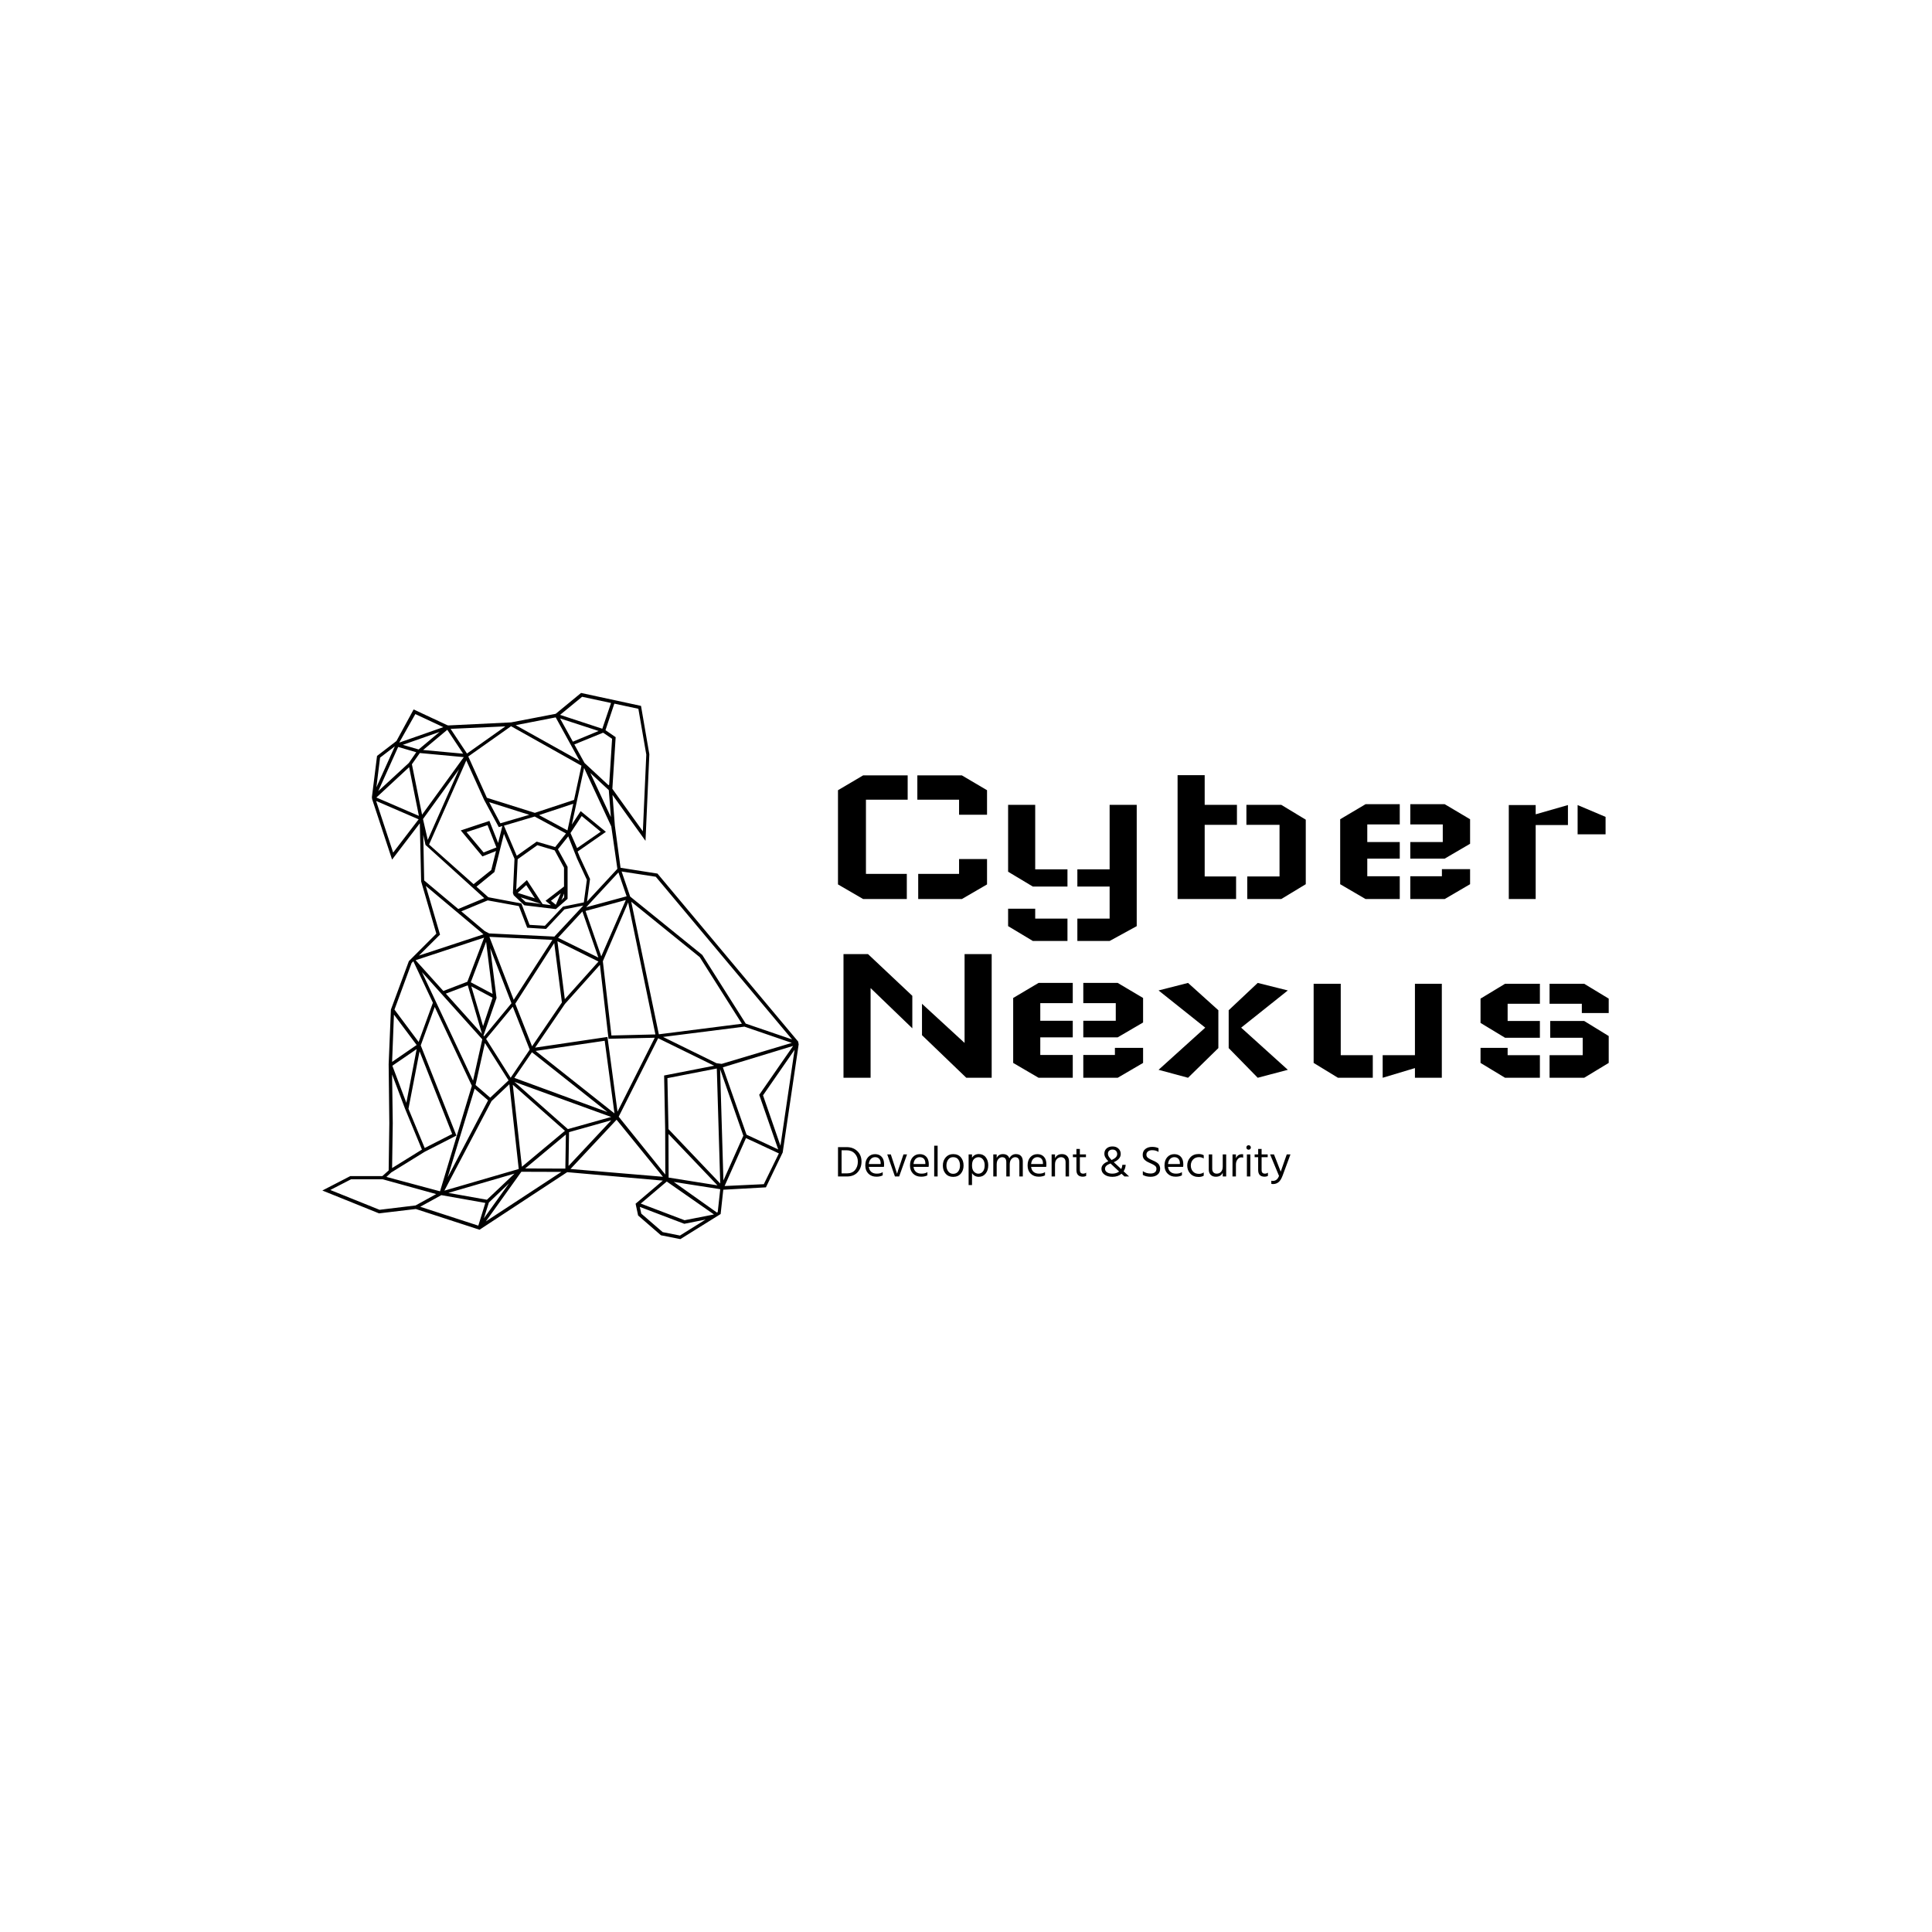 <svg xmlns="http://www.w3.org/2000/svg" version="1.1" xmlns:xlink="http://www.w3.org/1999/xlink" xmlns:svgjs="http://svgjs.dev/svgjs" width="1500" height="1500" viewBox="0 0 1500 1500"><rect width="1500" height="1500" fill="#ffffff"></rect><g transform="matrix(0.667,0,0,0.667,249.394,537.915)"><svg viewBox="0 0 396 168" data-background-color="#010536" preserveAspectRatio="xMidYMid meet" height="636" width="1500" xmlns="http://www.w3.org/2000/svg" xmlns:xlink="http://www.w3.org/1999/xlink"><g id="tight-bounds" transform="matrix(1,0,0,1,0.24,0.034)"><svg viewBox="0 0 395.52 167.933" height="167.933" width="395.52"><g><svg viewBox="0 0 660.122 280.279" height="167.933" width="395.52"><g transform="matrix(1,0,0,1,264.602,27.743)"><svg viewBox="0 0 395.52 224.793" height="224.793" width="395.52"><g id="textblocktransform"><svg viewBox="0 0 395.52 224.793" height="224.793" width="395.52" id="textblock"><g><svg viewBox="0 0 395.52 184.184" height="184.184" width="395.52"><g transform="matrix(1,0,0,1,0,0)"><svg width="395.52" viewBox="92.67 -28.8 179.18 70.35" height="184.184" data-palette-color="#fbfbf8"><svg></svg><svg></svg><g class="wordmark-text-0" data-fill-palette-color="primary" id="text-0"><path transform="translate(88.67,0)" d="M4-3.4v-21.9l5.85-3.45h10.35v5.65h-9.7v17.25h9.5v5.85h-10.15zM38.65-9.3h-6.5v3.45h-9.5v5.85h10.15l5.85-3.4zM32.15-19.6h6.5v-5.7l-5.85-3.45h-10.35v5.65h9.7zM43.55-6.35v-15.55h6.3v15h7.5v4h-8.05zM43.55 2.25h6.3v2.3h7.5v5.2h-8.05l-5.75-3.45zM67.15-21.9h6.3v28.2l-6.3 3.45h-7.5v-5.2h7.5v-7.45h-7.5v-4h7.5zM82.95 0v-28.8h6.3v6.9h7.5v4.65h-7.5v12h7.3v5.25zM112.75-3.45v-15l-5.7-3.45h-8.1v4.65h7.7v12h-7.5v5.25h7.9zM150.95-18.55v5.7l-5.9 3.45h-8v-3.85h7.55v-4.1h-7.55v-4.7h8zM144.4-6.95h6.55v3.5l-5.9 3.45h-8v-5.3h7.35zM120.75-18.55v15.1l5.9 3.45h7.95v-5.3h-7.55v-4.1h7.55v-3.85h-7.55v-4.1h7.55v-4.7h-7.95zM159.95 0v-21.85h6.25v2.15l7.5-2.15v4.65h-7.5v17.2zM182.45-15.05v-4.05l-6.5-2.75v6.8z" fill="#000000" fill-rule="nonzero" stroke="none" stroke-width="1" stroke-linecap="butt" stroke-linejoin="miter" stroke-miterlimit="10" stroke-dasharray="" stroke-dashoffset="0" font-family="none" font-weight="none" font-size="none" text-anchor="none" style="mix-blend-mode: normal" data-fill-palette-color="primary" opacity="1"></path><path transform="translate(88.95,41.55)" d="M5 0v-28.75h5.7l10.3 9.7v7.55l-9.7-9.35v20.85zM23.25-17.2l9.9 9.1v-20.65h6.3v28.75h-5.9l-10.3-9.9zM74.65-18.55v5.7l-5.9 3.45h-8v-3.85h7.55v-4.1h-7.55v-4.7h8zM68.1-6.95h6.55v3.5l-5.9 3.45h-8v-5.3h7.35zM44.45-18.55v15.1l5.9 3.45h7.95v-5.3h-7.55v-4.1h7.55v-3.85h-7.55v-4.1h7.55v-4.7h-7.95zM94.55-6.9v-8.8l6.75-6.35 7 1.75-10.85 8.65 10.85 9.8-7 1.85zM92.15-6.9v-8.8l-7.05-6.35-6.85 1.75 10.85 8.65-10.85 9.8 6.85 1.85zM144.1-21.85v21.85h-6.25v-2.25l-7.5 2.25v-5.25h7.5v-16.6zM114.3-21.85v18.4l5.65 3.45h8.1v-5.25h-7.45v-16.6zM182.9-9.7v6.25l-5.7 3.45h-8.05v-5.25h7.7v-4.05h-7.55v-3.9h7.9zM153.1-12.75v-5.65l5.7-3.45h8.1v4.65h-7.5v4h7.5v3.9h-8.1zM153.1-6.95h6.3v1.7h7.5v5.25h-8.1l-5.7-3.45zM182.9-15.05h-6.25v-2.15h-7.5v-4.65h8.05l5.7 3.45z" fill="#000000" fill-rule="nonzero" stroke="none" stroke-width="1" stroke-linecap="butt" stroke-linejoin="miter" stroke-miterlimit="10" stroke-dasharray="" stroke-dashoffset="0" font-family="none" font-weight="none" font-size="none" text-anchor="none" style="mix-blend-mode: normal" data-fill-palette-color="accent" opacity="1"></path></g></svg></g></svg></g><g transform="matrix(1,0,0,1,0,204.355)"><svg viewBox="0 0 232.21 20.438" height="20.438" width="232.21"><g transform="matrix(1,0,0,1,0,0)"><svg width="232.21" viewBox="3.85 -35.9 519.75 45.75" height="20.438" data-palette-color="#fbfbf8"><path d="M14.05 0L14.05 0 3.85 0 3.85-33.7 13.85-33.7Q21.3-33.7 26.08-29.08 30.85-24.45 30.85-17.1L30.85-17.1Q30.85-9.8 26.43-4.9 22 0 14.05 0ZM13.8-30.1L13.8-30.1 7.95-30.1 7.95-3.55 14-3.55Q20.25-3.55 23.45-7.43 26.65-11.3 26.65-17.1L26.65-17.1Q26.65-22.6 23.08-26.35 19.5-30.1 13.8-30.1ZM55.2-5L55.2-1.3Q52.25 0.25 48 0.25L48 0.25Q42.25 0.25 38.72-3.28 35.2-6.8 35.2-12.6L35.2-12.6Q35.2-18.65 38.35-22.15 41.5-25.65 46.45-25.65L46.45-25.65Q51.2-25.65 54-22.6 56.8-19.55 56.8-13.95L56.8-13.95Q56.8-12.35 56.55-11L56.55-11 39.25-11Q39.7-7.25 42.1-5.25 44.5-3.25 48.4-3.25L48.4-3.25Q52.65-3.25 55.2-5L55.2-5ZM46.45-22.2L46.45-22.2Q43.6-22.2 41.6-20.15 39.6-18.1 39.25-14.3L39.25-14.3 52.85-14.3 52.85-15.3Q52.85-18.45 51.15-20.33 49.45-22.2 46.45-22.2ZM83.15-25.35L74.1 0 69.25 0 60.4-25.35 64.5-25.35 68-14.65 71.7-3.1Q72.15-5.25 75.45-14.65L75.45-14.65 79.05-25.35 83.15-25.35ZM106.54-5L106.54-1.3Q103.59 0.25 99.34 0.25L99.34 0.25Q93.59 0.25 90.07-3.28 86.54-6.8 86.54-12.6L86.54-12.6Q86.54-18.65 89.69-22.15 92.84-25.65 97.79-25.65L97.79-25.65Q102.54-25.65 105.34-22.6 108.14-19.55 108.14-13.95L108.14-13.95Q108.14-12.35 107.89-11L107.89-11 90.59-11Q91.04-7.25 93.44-5.25 95.84-3.25 99.74-3.25L99.74-3.25Q103.99-3.25 106.54-5L106.54-5ZM97.79-22.2L97.79-22.2Q94.94-22.2 92.94-20.15 90.94-18.1 90.59-14.3L90.59-14.3 104.19-14.3 104.19-15.3Q104.19-18.45 102.49-20.33 100.79-22.2 97.79-22.2ZM118.29-35.35L118.29 0 114.34 0 114.34-35.35 118.29-35.35ZM148.09-12.6L148.09-12.6Q148.09-6.95 144.89-3.25 141.69 0.45 136.09 0.45L136.09 0.45Q130.64 0.45 127.46-3.23 124.29-6.9 124.29-12.5L124.29-12.5Q124.29-18.15 127.56-21.93 130.84-25.7 136.09-25.7L136.09-25.7Q141.84-25.7 144.96-22 148.09-18.3 148.09-12.6ZM128.39-12.55L128.39-12.55Q128.39-8.6 130.49-5.83 132.59-3.05 136.09-3.05L136.09-3.05Q139.89-3.05 141.94-5.78 143.99-8.5 143.99-12.55L143.99-12.55Q143.99-16.75 142.04-19.48 140.09-22.2 136.09-22.2L136.09-22.2Q132.49-22.2 130.44-19.4 128.39-16.6 128.39-12.55ZM157.79-3.85L157.79 9.85 153.89 9.85 153.89-25.35 157.79-25.35 157.79-21.5Q160.44-25.75 165.64-25.75L165.64-25.75Q170.69-25.75 173.56-22.08 176.44-18.4 176.44-12.9L176.44-12.9Q176.44-7.05 173.41-3.33 170.39 0.4 165.54 0.4L165.54 0.4Q160.54 0.4 157.79-3.85L157.79-3.85ZM157.79-12.65L157.79-12.65Q157.79-7.8 160.04-5.5 162.29-3.2 165.04-3.2L165.04-3.2Q168.24-3.2 170.29-5.73 172.34-8.25 172.34-12.9L172.34-12.9Q172.34-17.05 170.34-19.6 168.34-22.15 165.29-22.15 162.24-22.15 160.01-19.93 157.79-17.7 157.79-12.65ZM216.13-17.4L216.13 0 212.18 0 212.18-16.4Q212.18-22.15 207.33-22.15L207.33-22.15Q204.93-22.15 203.03-19.98 201.13-17.8 201.13-13.85L201.13-13.85 201.13 0 197.18 0 197.18-16.4Q197.18-22.15 192.33-22.15L192.33-22.15Q189.93-22.15 188.03-19.98 186.13-17.8 186.13-13.85L186.13-13.85 186.13 0 182.23 0 182.23-25.35 186.13-25.35 186.13-21.25Q188.23-25.7 193.28-25.7L193.28-25.7Q199.13-25.7 200.68-20.75L200.68-20.75Q201.78-23.15 203.76-24.43 205.73-25.7 208.18-25.7L208.18-25.7Q212.13-25.7 214.13-23.45 216.13-21.2 216.13-17.4L216.13-17.4ZM241.63-5L241.63-1.3Q238.68 0.25 234.43 0.25L234.43 0.25Q228.68 0.25 225.16-3.28 221.63-6.8 221.63-12.6L221.63-12.6Q221.63-18.65 224.78-22.15 227.93-25.65 232.88-25.65L232.88-25.65Q237.63-25.65 240.43-22.6 243.23-19.55 243.23-13.95L243.23-13.95Q243.23-12.35 242.98-11L242.98-11 225.68-11Q226.13-7.25 228.53-5.25 230.93-3.25 234.83-3.25L234.83-3.25Q239.08-3.25 241.63-5L241.63-5ZM232.88-22.2L232.88-22.2Q230.03-22.2 228.03-20.15 226.03-18.1 225.68-14.3L225.68-14.3 239.28-14.3 239.28-15.3Q239.28-18.45 237.58-20.33 235.88-22.2 232.88-22.2ZM269.23-17.45L269.23 0 265.28 0 265.28-16.4Q265.28-19.2 263.85-20.68 262.43-22.15 260.13-22.15L260.13-22.15Q257.28-22.15 255.2-19.95 253.13-17.75 253.13-13.85L253.13-13.85 253.13 0 249.23 0 249.23-25.35 253.13-25.35 253.13-20.95Q255.38-25.7 261.13-25.7L261.13-25.7Q264.83-25.7 267.03-23.45 269.23-21.2 269.23-17.45L269.23-17.45ZM288.93-4.4L288.93-0.65Q287.27 0.25 285.22 0.25L285.22 0.25Q277.72 0.25 277.72-7.4L277.72-7.4 277.72-22.15 273.68-22.15 273.68-25.35 277.72-25.35 277.72-31.65 281.68-31.65 281.68-25.35 288.68-25.35 288.68-22.15 281.68-22.15 281.68-7.3Q281.68-3.25 285.47-3.25L285.47-3.25Q287.43-3.25 288.93-4.4L288.93-4.4ZM313.92-26.1L313.92-26.1Q313.92-24.5 314.84-22.93 315.77-21.35 318.17-18.9L318.17-18.9Q321.52-20.45 323.04-22.08 324.57-23.7 324.57-25.8L324.57-25.8Q324.57-27.95 323.17-29.43 321.77-30.9 319.12-30.9L319.12-30.9Q316.87-30.9 315.39-29.63 313.92-28.35 313.92-26.1ZM331.92-5.95L338.27 0 332.92 0 329.52-3.15Q325.47 0.4 319.07 0.4L319.07 0.4Q313.42 0.4 309.94-2.18 306.47-4.75 306.47-8.8L306.47-8.8Q306.47-14.45 314.37-17.45L314.37-17.45Q312.02-20 310.92-21.98 309.82-23.95 309.82-26.15L309.82-26.15Q309.82-29.9 312.37-32.2 314.92-34.5 319.17-34.5 323.42-34.5 326.02-32.02 328.62-29.55 328.62-25.85L328.62-25.85Q328.62-19.95 320.67-16.4L320.67-16.4 329.12-8.55Q330.27-10.55 330.52-13.4L330.52-13.4 334.32-13.4Q334.02-9.1 331.92-5.95L331.92-5.95ZM318.97-3.25L318.97-3.25Q323.62-3.25 326.77-5.7L326.77-5.7 316.87-14.95Q313.67-13.75 312.12-12.3 310.57-10.85 310.57-8.85L310.57-8.85Q310.57-6.3 312.92-4.78 315.27-3.25 318.97-3.25ZM373.91-8.95L373.91-8.95Q373.91-4.5 370.86-2.08 367.81 0.35 363.01 0.35L363.01 0.35Q357.71 0.35 354.01-1.8L354.01-1.8 354.01-6.15Q357.66-3.4 362.91-3.4L362.91-3.4Q366.06-3.4 367.86-4.8 369.66-6.2 369.66-8.85L369.66-8.85Q369.66-9.95 369.24-10.83 368.81-11.7 367.84-12.43 366.86-13.15 365.99-13.63 365.11-14.1 363.61-14.8L363.61-14.8Q363.31-14.95 362.71-15.2L362.71-15.2Q360.56-16.15 359.44-16.75 358.31-17.35 356.79-18.53 355.26-19.7 354.56-21.25 353.86-22.8 353.86-24.85L353.86-24.85Q353.86-29.15 356.94-31.58 360.01-34 364.66-34L364.66-34Q369.01-34 372.06-32.45L372.06-32.45 372.06-28.2Q369.01-30.2 364.76-30.2L364.76-30.2Q361.71-30.2 359.91-28.78 358.11-27.35 358.11-25.05L358.11-25.05Q358.11-23.85 358.59-22.9 359.06-21.95 360.26-21.13 361.46-20.3 362.31-19.88 363.16-19.45 364.96-18.65L364.96-18.65Q366.66-17.9 367.56-17.48 368.46-17.05 369.89-16.13 371.31-15.2 372.04-14.33 372.76-13.45 373.34-12.03 373.91-10.6 373.91-8.95ZM398.91-5L398.91-1.3Q395.96 0.25 391.71 0.25L391.71 0.25Q385.96 0.25 382.44-3.28 378.91-6.8 378.91-12.6L378.91-12.6Q378.91-18.65 382.06-22.15 385.21-25.65 390.16-25.65L390.16-25.65Q394.91-25.65 397.71-22.6 400.51-19.55 400.51-13.95L400.51-13.95Q400.51-12.35 400.26-11L400.26-11 382.96-11Q383.41-7.25 385.81-5.25 388.21-3.25 392.11-3.25L392.11-3.25Q396.36-3.25 398.91-5L398.91-5ZM390.16-22.2L390.16-22.2Q387.31-22.2 385.31-20.15 383.31-18.1 382.96-14.3L382.96-14.3 396.56-14.3 396.56-15.3Q396.56-18.45 394.86-20.33 393.16-22.2 390.16-22.2ZM423.96-4.65L423.96-0.9Q421.56 0.55 418.06 0.55L418.06 0.55Q412.06 0.55 408.53-3.28 405.01-7.1 405.01-12.6L405.01-12.6Q405.01-18 408.53-21.9 412.06-25.8 418.16-25.8L418.16-25.8Q421.41-25.8 423.96-24.4L423.96-24.4 423.96-20.65Q421.66-22.2 418.56-22.2L418.56-22.2Q414.26-22.2 411.68-19.43 409.11-16.65 409.11-12.55L409.11-12.55Q409.16-8.45 411.61-5.73 414.06-3 418.56-3L418.56-3Q421.46-3 423.96-4.65L423.96-4.65ZM449.76-25.35L449.76 0 445.81 0 445.81-4.4Q443.81 0.3 437.86 0.3L437.86 0.3Q434.11 0.3 431.93-1.93 429.76-4.15 429.76-7.9L429.76-7.9 429.76-25.35 433.71-25.35 433.71-8.9Q433.71-6.15 435.11-4.7 436.51-3.25 438.91-3.25L438.91-3.25Q442.06-3.25 443.93-5.45 445.81-7.65 445.81-11.4L445.81-11.4 445.81-25.35 449.76-25.35ZM460.95-13.85L460.95 0 457 0 457.05-25.35 460.95-25.35 460.95-20.9Q462.95-25.6 467.85-25.6L467.85-25.6Q468.75-25.6 469.25-25.5L469.25-25.5 469.25-21.6Q468.2-21.95 467.1-21.95L467.1-21.95Q464.45-21.95 462.7-19.5 460.95-17.05 460.95-13.85L460.95-13.85ZM477.5-25.35L477.5 0 473.55 0 473.55-25.35 477.5-25.35ZM477.35-35.15Q478.1-34.4 478.1-33.3 478.1-32.2 477.35-31.48 476.6-30.75 475.5-30.75 474.4-30.75 473.68-31.48 472.95-32.2 472.95-33.3 472.95-34.4 473.68-35.15 474.4-35.9 475.5-35.9 476.6-35.9 477.35-35.15ZM497.7-4.4L497.7-0.65Q496.05 0.25 494 0.25L494 0.25Q486.5 0.25 486.5-7.4L486.5-7.4 486.5-22.15 482.45-22.15 482.45-25.35 486.5-25.35 486.5-31.65 490.45-31.65 490.45-25.35 497.45-25.35 497.45-22.15 490.45-22.15 490.45-7.3Q490.45-3.25 494.25-3.25L494.25-3.25Q496.2-3.25 497.7-4.4L497.7-4.4ZM523.6-25.35L514.45-0.65Q512.5 4.5 509.82 6.6 507.15 8.7 503.7 8.7L503.7 8.7Q502.4 8.7 501.6 8.45L501.6 8.45 501.6 4.9Q502.35 5.1 503.3 5.1L503.3 5.1Q508.35 5.1 510.45-0.65L510.45-0.65 500.2-25.35 504.65-25.35 507.95-17 512.4-5.5Q512.8-6.8 516.4-17L516.4-17 519.35-25.35 523.6-25.35Z" opacity="1" transform="matrix(1,0,0,1,0,0)" fill="#000000" class="slogan-text-1" data-fill-palette-color="secondary" id="text-1"></path></svg></g></svg></g></svg></g></svg></g><g><svg viewBox="0 0 244.431 280.279" height="280.279" width="244.431"><g><svg xmlns="http://www.w3.org/2000/svg" xmlns:xlink="http://www.w3.org/1999/xlink" version="1.1" x="0" y="0" viewBox="103.1 76.6 360.7 413.6" style="enable-background:new 0 0 566.9 566.9;" xml:space="preserve" height="280.279" width="244.431" class="icon-icon-0" data-fill-palette-color="accent" id="icon-0"><path d="M463.4 340.6L357.2 213.8l-0.3-0.4-28-4.4-4.3-31.9-1.8-23.3 25 34.8 2.9-65.5 0-0.1-6.3-36.6-45.4-9.8-19.2 15.8-33.8 6.5-47.5 2.3-0.6-0.1-25.7-12L159.2 113l-14.7 11.3-3.9 31.3 0.2 1.5 15.1 45.7 21-27.5 1 44 11.5 39.6-20.8 20.8L155 316.4l-1.7 41.4 0.5 44.7-0.5 35.7-4.8 4.3h-24.3l-21.1 10.9 42.9 17.3 27.9-3.3 48.2 15.7 66.4-43.6 72.4 6.4-20.6 17.5 1.9 8.9 17.3 15 14.7 2.9 30.5-19 2-18.4L439 451l12.7-26.4 12.1-81.9L463.4 340.6zM448.3 422.3l-24-11.2-17.9-51 53.2-16.2-25.3 36.5-0.4 0.5L448.3 422.3zM362.7 407.5L362.7 407.5l0.1 33.8-35.3-43.8 29.9-59.4 42.4 20.8-37.9 7.4L362.7 407.5zM195.5 453.5l35.7-67.8 13.5-12.8 7.1 64.2L195.5 453.5zM248.6 440.6l-20.9 19.8-29.2-5.2L248.6 440.6zM178.5 288l45.7 50.9-7 31.3L178.5 288zM287.6 183l-8.2 10.3-14-4.1-15.1 10.7-9.7-22.8 23.3-6.9L287.6 183zM267.2 169.1l25.9-8.6-4.4 20.2L267.2 169.1zM272.1 234l4.1 3.3-6.3-0.8L258 218.3l-8.1 7.3 1.1-23.1 14.9-10.6 13.1 3.9 7.1 13.1v14.3L272.1 234zM286.2 228.5v2.9l-2.1 2.1L286.2 228.5zM283.6 228.3l-3.7 8.7-3.7-3L283.6 228.3zM268.9 236.4l-11.9-1.5-3.7-3.5L268.9 236.4zM251 228l6.5-5.9 6.5 10L251 228zM237.9 175.3l-8.5-16 30.4 9.6L237.9 175.3zM236.7 178.2l2.7-0.8-3.2 12.8-6.6-16.7-21.7 7.2 16.4 19.7 10.3-4.1-3.6 14.4-13.4 10.7-33.7-30 28.2-63.7 13.5 29.9L236.7 178.2zM234.9 193.6l-9.7 3.8L212.3 182l15.9-5.3L234.9 193.6zM233.4 212.2l4.2-16.9 3-12 8 18.9-1.2 25.9 0.6 1.7 8 7.6 23.9 2.9 8.9-7.8v-9.7-14.5l-7.3-13.3 7.8-9.8 6.7 16.9 7.4 16-2.3 17.1-15.8 3.2-13.7 14.5-11.6-0.7-6.2-16.2-25-4.7-9-8L233.4 212.2zM291 182.7l8.5-12.9 14.4 11.9-17.9 12.4L291 182.7zM334.6 235l20.7 100.2L322 336l-6.5-56.2 19.1-44.4L334.6 235zM337 234.7l51.9 42 31.9 50.4-62.9 8L337 234.7zM314.3 276.1l-11.9-34.4 30.5-8.3L314.3 276.1zM225.6 336.6l-0.5-0.5 9.9-28.5-4.8-37.7 16.1 41.7L225.6 336.6zM226.2 341.7l17.9 28.3-13.9 13.1-11.1-9.6L226.2 341.7zM224.8 328.9l-8.9-30.1 16.1 8.6L224.8 328.9zM229.6 261.3l47.7 2.3L248 309 229.6 261.3zM278.7 266l5.8 45-22.6 33.2-12.7-32.3L278.7 266zM281.1 264.6l31.1 15.4-25.5 28.5L281.1 264.6zM281.6 262l18.4-19.9 12.1 34.9L281.6 262zM251.9 238l6.3 16.4 14.3 0.9 13.9-14.8 14.3-2.9-21.9 23.5-49.4-2.4-3.4-1.8L208.3 242l20-8.3L251.9 238zM227.1 265.1l4.9 39.4-16.5-8.8L227.1 265.1zM224 334.8l-27.4-30.5 16.6-6.3L224 334.8zM218.4 376.3l10.2 8.8L198 443.4 218.4 376.3zM247.3 373.3l39.5 34.9-32.6 27.2L247.3 373.3zM245.7 368l-18.6-29.4 20.2-24.4 12.8 32.5-1.2 1.8 0 0L245.7 368zM261.8 348.7l57.2 45.3-70.5-25.9L261.8 348.7zM264.6 347.7l52.3-7.7 7.4 55L264.6 347.7zM319 337.1l-54.8 8.1 22.6-33.1 26.5-29.6 6.5 56 35-0.8-28.2 56L319 337.1zM361.1 337.1l61.6-7.8 35.9 12.3-53.1 15.9-3.9-0.5L361.1 337.1zM355.6 215.8l103.2 123.2L423.7 327l-32.9-52-54.6-44.2-6.5-19L355.6 215.8zM333.5 230.6l-30.6 8.3 24.4-26.4L333.5 230.6zM326.5 209.8l-23 24.8 2.3-17.1-7.7-16.6-1.7-4.2 21.4-14.9-19.1-15.7-6.7 10.2 9.3-42.9 20.6 44.3L326.5 209.8zM315.7 106.7l6.8 4.6-2.2 34.7-0.5 0.5-18.2-16.9-7.7-14L315.7 106.7zM292.8 113.5l-9.7-17.6 29.2 9.5L292.8 113.5zM321.6 170.6L306 137.2l14 13L321.6 170.6zM342.4 88.6l6 34.7-2.6 58.1-23.1-32.2 2.5-39.1-7.7-5.3 6.7-20.1L342.4 88.6zM299.8 79.5l21.9 4.7-6.6 19.5-32-10.5L299.8 79.5zM279.8 95.1l18.1 32.9L249.5 101 279.8 95.1zM299.3 131.7l-5.6 25.9-29.7 9.8-36.3-11.4-14.1-31.3 32.4-22.9L299.3 131.7zM241.7 101.9l-29.1 20.6-0.1-0.2-12.3-18.5L241.7 101.9zM209.7 122.6l-30.3-2.8 18.3-15.3L209.7 122.6zM176 119.4l-12-3.5 27.9-9.8L176 119.4zM173.5 92.6l21.2 9.9-33.4 11.7L173.5 92.6zM160.5 117.5l13.7 4-5.6 8.1L145.4 151 160.5 117.5zM146.8 125.6l11.2-8.6-14 31.1L146.8 125.6zM156.7 197.5l-12.9-39.1 32.2 13.9L156.7 197.5zM144 155.8l24.8-23 7.4 36.9L144 155.8zM170.9 130.6l6-8.5 33.3 3.1-31.6 43.6L170.9 130.6zM206.6 134.4l-23.7 53.5-3.6-15.8L206.6 134.4zM179.5 184.1l1.7 7.6 44.5 40.3-19.7 8.2-25.8-21.6L179.5 184.1zM192.2 259.6l-10.8-36.9 43.7 36.7-48.9 16.1L192.2 259.6zM225.6 261.9l-12.7 33.4-18.2 7-21-23.3L225.6 261.9zM170.7 281.1l1.3-1.3 14.8 31.4-10.8 29.7-18.3-24.5L170.7 281.1zM176.7 348l24.7 62.6-20.8 10.6-12.3-29.7L176.7 348zM166.7 387l-10.6-28.1 18.4-12.6L166.7 387zM157.3 320.2l17.2 23L155.9 356 157.3 320.2zM155.9 365.5l9.9 26.2 0 0 12.7 30.7-22.6 14 0.5-34L155.9 365.5zM155.3 439.7l25.4-15.7 23.9-12.2-27-68.3 10.6-29.1 28.1 59.7L192.2 454l-40.6-10.9L155.3 439.7zM173.7 464.7l-27.3 3.3-37.3-15 15.7-8.1h24l40.5 11.2L173.7 464.7zM221.2 480l-44-14.3 16-8.8 33.3 5.9L221.2 480zM229.2 462.5l15.3-14.6-19.1 26.6L229.2 462.5zM226.9 476.8l26.9-37.6 30.3 0.1L226.9 476.8zM287.1 436.8l-30.4-0.1 30.8-25.7L287.1 436.8zM248.5 371.1l73.3 26.6-32.8 9.2L248.5 371.1zM289.9 409.2l32-9-32.4 34.6L289.9 409.2zM291 437.1l34.9-37.3L361 443 291 437.1zM373.9 487.5l-13.1-2.6-16.2-14-1.1-5.1 33.4 12.7 0.3 0.1 16.1-3.2L373.9 487.5zM399.3 471.6l-21.9 4.3-33.2-12.6 19.7-16.7 35.7 24.9L399.3 471.6zM365.2 410.6l37.1 38.9-37-5.9L365.2 410.6zM402.5 469.7l-0.6 0.4-32.7-23.2 35.2 5.5L402.5 469.7zM365.2 406.9l-0.8-38.6 37.4-7.3 2.6 87.1L365.2 406.9zM406.8 445.8l-2.5-84.3 17.6 50.4L406.8 445.8zM437.4 448.6l-29.7 1.4 16.2-36.3 24.9 11.6L437.4 448.6zM450 419.5l-13.2-38.2 23.9-34.5L450 419.5z" fill="#000000" data-fill-palette-color="accent"></path></svg></g></svg></g></svg></g><defs></defs></svg><rect width="395.52" height="167.933" fill="none" stroke="none" visibility="hidden"></rect></g></svg></g></svg>
